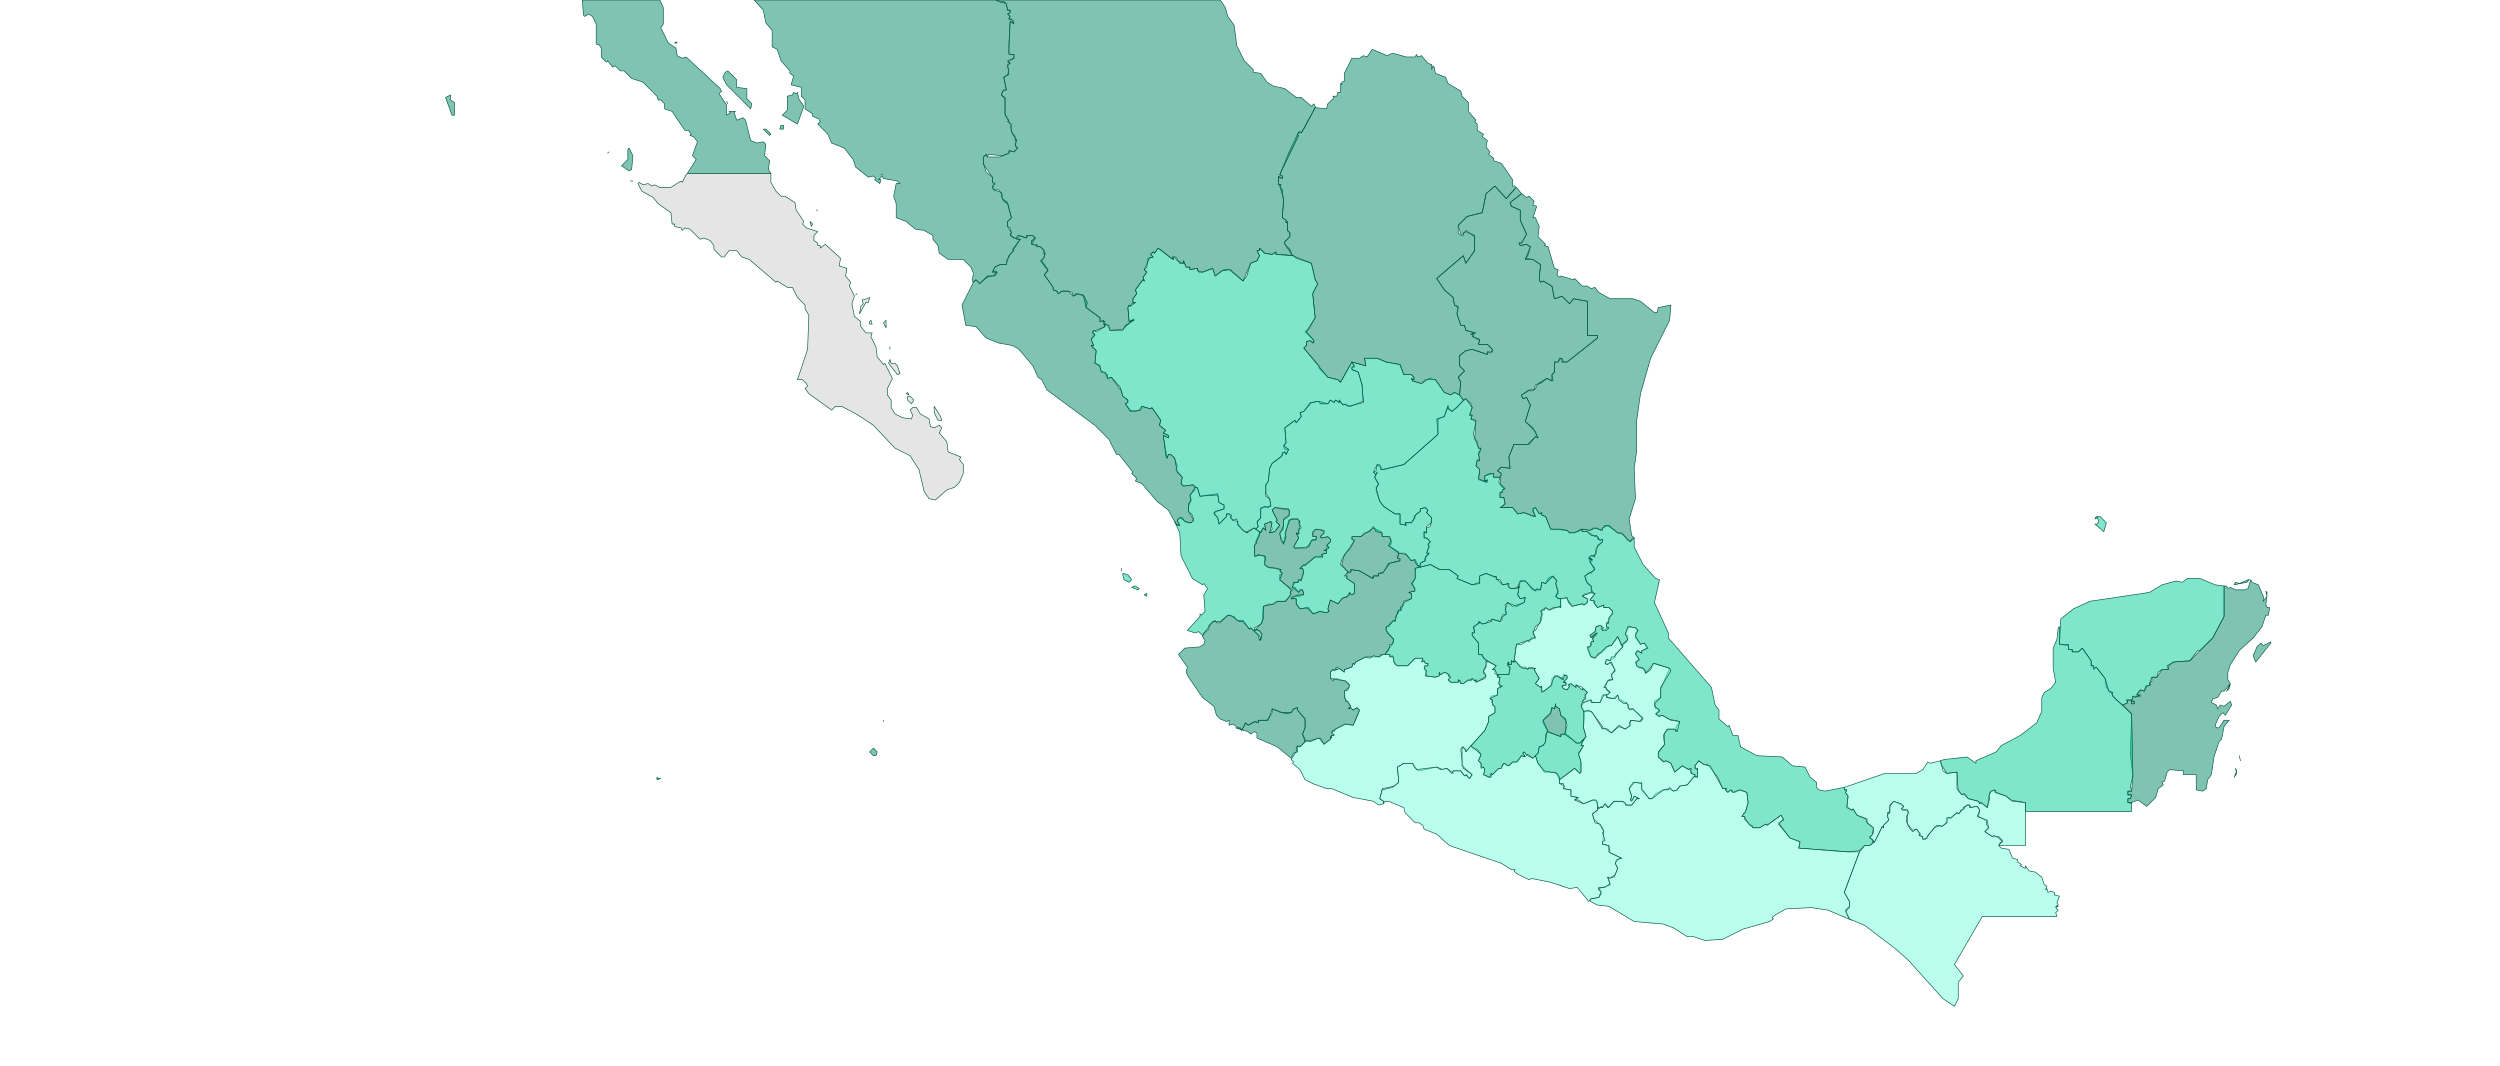 <svg xmlns="http://www.w3.org/2000/svg" class="leaflet-zoom-animated" width="1975" height="842" viewBox="60 -261 1975 842" style="transform: translate3d(60px, -261px, 0px);"><g><path class="class-3 leaflet-clickable" stroke-linejoin="round" stroke-linecap="round" fill-rule="evenodd" stroke="#005540" stroke-opacity="1" stroke-width="0.5" fill="#086" fill-opacity="0.5" d="M1257 -112L1250 -104L1241 -114L1234 -108L1231 -93L1219 -90L1212 -83L1212 -77L1214 -75L1216 -75L1216 -77L1218 -78L1225 -75L1225 -63L1218 -53L1216 -59L1195 -41L1201 -32L1208 -26L1209 -20L1212 -19L1211 -13L1214 -4L1217 -4L1218 0L1225 2L1222 3L1224 3L1223 5L1229 7L1228 11L1235 11L1239 15L1239 17L1235 17L1235 19L1223 15L1218 16L1213 20L1213 28L1217 32L1212 37L1214 41L1213 51L1209 49L1206 51L1201 49L1194 39L1186 39L1183 42L1176 40L1175 38L1177 39L1177 37L1175 35L1169 35L1166 27L1155 25L1148 22L1138 22L1139 28L1128 25L1119 41L1117 39L1109 37L1102 30L1102 28L1090 14L1092 12L1092 9L1095 8L1097 10L1098 8L1091 1L1094 -1L1099 -10L1097 -29L1101 -37L1099 -40L1096 -53L1081 -59L1075 -68L1075 -70L1079 -74L1079 -77L1077 -79L1077 -86L1076 -85L1076 -87L1073 -89L1074 -104L1071 -114L1072 -115L1070 -115L1070 -122L1073 -120L1073 -122L1071 -123L1078 -140L1086 -157L1088 -156L1099 -176L1108 -175L1109 -179L1114 -184L1113 -185L1116 -185L1117 -188L1119 -188L1119 -195L1120 -194L1120 -196L1122 -197L1122 -203L1128 -215L1134 -215L1137 -217L1140 -216L1144 -222L1156 -217L1160 -219L1171 -216L1178 -216L1179 -218L1180 -216L1183 -217L1188 -211L1191 -210L1191 -206L1192 -209L1193 -208L1194 -203L1202 -200L1204 -195L1214 -189L1215 -185L1220 -180L1220 -173L1226 -166L1225 -165L1227 -163L1227 -158L1232 -155L1231 -153L1235 -150L1234 -145L1237 -141L1236 -139L1240 -136L1240 -134L1246 -132L1255 -119L1255 -114L1257 -114z"/></g><g><path class="class-3 leaflet-clickable" stroke-linejoin="round" stroke-linecap="round" fill-rule="evenodd" stroke="#005540" stroke-opacity="1" stroke-width="0.5" fill="#086" fill-opacity="0.5" d="M1257 -112L1258 -113L1262 -108L1253 -101L1254 -98L1261 -95L1261 -87L1266 -76L1262 -69L1260 -69L1261 -67L1266 -68L1269 -66L1267 -59L1265 -57L1271 -56L1277 -52L1276 -40L1277 -38L1279 -39L1286 -35L1288 -25L1294 -27L1300 -21L1303 -25L1314 -23L1314 4L1322 4L1322 6L1298 25L1294 25L1295 24L1293 22L1291 25L1288 25L1288 33L1286 35L1287 40L1282 38L1277 42L1273 43L1272 47L1269 47L1262 51L1263 54L1266 53L1269 59L1265 72L1271 77L1275 85L1273 84L1268 90L1256 90L1252 100L1253 109L1246 108L1243 111L1246 113L1245 116L1240 116L1240 113L1233 115L1233 119L1235 118L1235 120L1228 118L1229 110L1226 107L1227 103L1229 103L1228 98L1230 94L1228 93L1227 88L1225 86L1226 71L1222 70L1223 67L1221 67L1223 61L1222 58L1218 54L1216 55L1213 51L1214 41L1212 37L1217 32L1213 28L1213 20L1218 16L1223 15L1235 19L1235 17L1238 18L1239 15L1235 11L1228 11L1229 8L1224 5L1224 3L1222 3L1226 2L1218 0L1217 -4L1214 -4L1211 -13L1212 -18L1209 -20L1208 -26L1201 -32L1195 -41L1216 -59L1218 -53L1225 -63L1225 -74L1218 -79L1216 -76L1214 -76L1212 -83L1219 -90L1231 -93L1234 -108L1241 -114L1250 -104L1253 -108z"/></g><g><path class="class-3 leaflet-clickable" stroke-linejoin="round" stroke-linecap="round" fill-rule="evenodd" stroke="#005540" stroke-opacity="1" stroke-width="0.5" fill="#086" fill-opacity="0.5" d="M541 -141L540 -140z"/></g><g><path class="class-3 leaflet-clickable" stroke-linejoin="round" stroke-linecap="round" fill-rule="evenodd" stroke="#005540" stroke-opacity="1" stroke-width="0.5" fill="#086" fill-opacity="0.5" d="M557 -144L560 -138L559 -127L557 -126L551 -130L556 -135L556 -143z"/></g><g><path class="class-3 leaflet-clickable" stroke-linejoin="round" stroke-linecap="round" fill-rule="evenodd" stroke="#005540" stroke-opacity="1" stroke-width="0.5" fill="#086" fill-opacity="0.5" d="M663 -159L665 -159L669 -155L668 -154L664 -158z"/></g><g><path class="class-3 leaflet-clickable" stroke-linejoin="round" stroke-linecap="round" fill-rule="evenodd" stroke="#005540" stroke-opacity="1" stroke-width="0.5" fill="#086" fill-opacity="0.5" d="M634 -181L635 -179z"/></g><g><path class="class-3 leaflet-clickable" stroke-linejoin="round" stroke-linecap="round" fill-rule="evenodd" stroke="#005540" stroke-opacity="1" stroke-width="0.5" fill="#086" fill-opacity="0.5" d="M635 -205L642 -198L642 -192L650 -191L650 -183L654 -179L653 -175L634 -194L631 -200L633 -204z"/></g><g><path class="class-3 leaflet-clickable" stroke-linejoin="round" stroke-linecap="round" fill-rule="evenodd" stroke="#005540" stroke-opacity="1" stroke-width="0.5" fill="#086" fill-opacity="0.5" d="M416 -185L416 -182L419 -180L419 -170L417 -170L412 -184L416 -186z"/></g><g><path class="class-3 leaflet-clickable" stroke-linejoin="round" stroke-linecap="round" fill-rule="evenodd" stroke="#005540" stroke-opacity="1" stroke-width="0.5" fill="#086" fill-opacity="0.5" d="M594 -228L595 -227L593 -227z"/></g><g><path class="class-3 leaflet-clickable" stroke-linejoin="round" stroke-linecap="round" fill-rule="evenodd" stroke="#005540" stroke-opacity="1" stroke-width="0.5" fill="#086" fill-opacity="0.5" d="M0 0"/></g><g><path class="class-3 leaflet-clickable" stroke-linejoin="round" stroke-linecap="round" fill-rule="evenodd" stroke="#005540" stroke-opacity="1" stroke-width="0.5" fill="#086" fill-opacity="0.5" d="M0 0"/></g><g><path class="class-3 leaflet-clickable" stroke-linejoin="round" stroke-linecap="round" fill-rule="evenodd" stroke="#005540" stroke-opacity="1" stroke-width="0.5" fill="#086" fill-opacity="0.5" d="M581.333 -261L584 -255L584 -242L582 -239L588 -227L594 -223L595 -217L599 -215L602 -216L629 -191L630 -189L628 -187L634 -178L634 -170L637 -172L636 -173L641 -173L640 -172L642 -166L647 -168L649 -166L653 -150L658 -148L663 -149L665 -147L664 -138L668 -134L667 -127L669 -124L603 -124L610 -135L607 -138L611 -149L608 -153L605 -154L606 -155L604 -158L601 -158L591 -173L585 -175L585 -179L582 -182L580 -182L579 -185L568 -196L559 -199L553 -205L550 -205L546 -209L544 -208L540 -213L539 -212L535 -216L535 -223L533 -226L531 -226L531 -242L528 -248L525 -250L522 -248L521 -249L520 -261z"/></g><g><path class="class-3 leaflet-clickable" stroke-linejoin="round" stroke-linecap="round" fill-rule="evenodd" stroke="#005540" stroke-opacity="1" stroke-width="0.5" fill="#086" fill-opacity="0.5" d="M679 -162L679 -159L676 -159L677 -162z"/></g><g><path class="class-3 leaflet-clickable" stroke-linejoin="round" stroke-linecap="round" fill-rule="evenodd" stroke="#005540" stroke-opacity="1" stroke-width="0.5" fill="#086" fill-opacity="0.5" d="M690 -188L691 -183L695 -177L690 -163L678 -170L682 -174L682 -185L686 -186L687 -188L689 -187z"/></g><g><path class="class-3 leaflet-clickable" stroke-linejoin="round" stroke-linecap="round" fill-rule="evenodd" stroke="#005540" stroke-opacity="1" stroke-width="0.5" fill="#086" fill-opacity="0.5" d="M0 0"/></g><g><path class="class-3 leaflet-clickable" stroke-linejoin="round" stroke-linecap="round" fill-rule="evenodd" stroke="#005540" stroke-opacity="1" stroke-width="0.5" fill="#086" fill-opacity="0.5" d="M846 -261L851 -259L853 -260L855 -258L856 -253L858 -253L858 -251L856 -250L858 -248L857 -246L859 -246L861 -243L858 -244L857 -226L857 -218L861 -218L861 -215L856 -213L858 -211L856 -210L857 -202L853 -200L855 -190L853 -190L851 -186L854 -184L854 -171L858 -163L859 -157L862 -153L862 -150L863 -151L862 -146L864 -144L861 -141L858 -142L857 -140L852 -138L841 -139L840 -137L839 -139L837 -137L837 -132L839 -125L844 -121L844 -117L846 -116L844 -114L845 -111L851 -109L852 -104L856 -101L859 -89L856 -86L856 -82L859 -77L858 -76L861 -73L866 -72L855 -55L855 -52L850 -52L846 -50L844 -46L847 -47L847 -44L840 -42L834 -37L831 -40L829 -38L828 -39L829 -45L827 -50L821 -56L809 -56L802 -61L801 -67L797 -72L797 -75L790 -79L783 -80L776 -86L768 -89L768 -100L766 -106L768 -116L771 -116L769 -118L758 -120L757 -122L754 -119L756 -119L755 -116L751 -119L752 -120L750 -122L746 -121L736 -129L734 -135L727 -144L717 -148L714 -155L706 -163L708 -165L707 -167L702 -169L702 -171L696 -175L696 -182L693 -185L693 -192L685 -194L687 -201L684 -203L684 -205L677 -213L674 -222L670 -224L670 -237L665 -243L663 -253L655.75 -261zM756 -123L757 -123z"/></g><g><path class="class-3 leaflet-clickable" stroke-linejoin="round" stroke-linecap="round" fill-rule="evenodd" stroke="#005540" stroke-opacity="1" stroke-width="0.5" fill="#086" fill-opacity="0.5" d="M1165 176L1164 179L1166 182L1158 184L1152 192L1149 192L1149 194L1145 194L1145 196L1134 190L1128 189L1127 191L1125 191L1120 185L1122 177L1127 172L1130 166L1128 165L1128 163L1135 163L1145 156L1151 159L1152 163L1157 163L1159 166L1159 169L1157 170L1165 175z"/></g><g><path class="class-3 leaflet-clickable" stroke-linejoin="round" stroke-linecap="round" fill-rule="evenodd" stroke="#005540" stroke-opacity="1" stroke-width="0.5" fill="#086" fill-opacity="0.5" d="M1351 164L1348 167L1341 160L1338 160L1331 154L1326 156L1326 158L1319 156L1316 158L1310 157L1307 159L1300 160L1298 158L1285 157L1281 147L1278 146L1278 144L1276 145L1273 140L1271 141L1273 147L1264 144L1259 145L1255 140L1246 140L1249 137L1248 132L1245 132L1245 129L1248 125L1245 122L1246 113L1243 111L1246 108L1253 109L1252 100L1256 90L1267 90L1273 84L1275 85L1273 80L1265 72L1269 59L1266 53L1263 54L1262 51L1268 47L1270 48L1273 46L1275 42L1282 38L1286 40L1286 35L1288 33L1288 25L1291 25L1292 22L1294 22L1294 25L1298 25L1322 6L1322 4L1314 4L1314 -23L1303 -25L1300 -21L1294 -27L1288 -25L1286 -35L1279 -39L1277 -38L1276 -40L1277 -52L1271 -56L1265 -56L1269 -66L1266 -68L1261 -67L1260 -69L1262 -69L1266 -76L1261 -87L1261 -95L1254 -98L1253 -101L1262 -108L1266 -105L1268 -106L1272 -102L1271 -99L1274 -98L1271 -89L1273 -89L1276 -82L1275 -74L1281 -68L1280 -67L1283 -66L1288 -49L1291 -48L1290 -44L1292 -42L1293 -43L1303 -40L1304 -41L1310 -35L1314 -35L1317 -33L1320 -34L1323 -30L1332 -25L1350 -25L1356 -23L1367 -14L1369 -14L1370 -18L1380 -20L1379 -8L1364 22L1356 50L1353 71L1353 95L1351 109L1352 133L1347 149L1349 162z"/></g><g><path class="class-3 leaflet-clickable" stroke-linejoin="round" stroke-linecap="round" fill-rule="evenodd" stroke="#005540" stroke-opacity="1" stroke-width="0.5" fill="#086" fill-opacity="0.5" d="M1296 319L1294 319L1293 321L1283 317L1279 310L1279 308L1285 303L1286 298L1288 299L1289 295L1289 297L1292 299L1293 304L1297 307L1297 319z"/></g><g><path class="class-3 leaflet-clickable" stroke-linejoin="round" stroke-linecap="round" fill-rule="evenodd" stroke="#005540" stroke-opacity="1" stroke-width="0.5" fill="#086" fill-opacity="0.5" d="M829 -38L831 -40L834 -37L840 -43L846 -43L846 -45L848 -46L844 -46L846 -50L850 -52L855 -52L857 -59L861 -63L860 -64L866 -72L863 -72L865 -75L871 -73L871 -75L875 -75L878 -73L875 -68L882 -66L885 -63L884 -61L886 -61L883 -55L888 -48L885 -44L892 -34L892 -32L895 -31L896 -29L899 -31L904 -31L908 -27L910 -29L916 -28L919 -22L918 -18L929 -10L929 -7L933 -7L933 -3L923 1L925 4L922 7L924 12L922 12L926 16L925 26L928 27L930 32L935 35L935 38L938 37L946 48L947 52L951 55L951 57L949 58L953 63L957 64L960 63L962 60L969 62L970 61L977 71L976 75L981 79L979 81L983 83L983 85L979 83L982 101L983 98L985 98L988 101L990 107L989 110L994 116L993 121L995 123L1002 122L1004 124L1004 126L1000 130L1001 134L999 139L999 143L1003 150L1001 152L998 152L992 148L990 150L992 154L989 153L983 142L974 135L962 121L957 119L958 117L954 113L955 112L944 98L942 98L936 86L925 75L887 47L883 39L880 37L876 28L865 15L860 12L849 10L839 6L831 -3L823 -4L820 -20L829 -38z"/></g><g><path class="class-3 leaflet-clickable" stroke-linejoin="round" stroke-linecap="round" fill-rule="evenodd" stroke="#005540" stroke-opacity="1" stroke-width="0.5" fill="#086" fill-opacity="0.5" d="M1125 191L1127 191L1127 189L1134 190L1144 196L1145 194L1149 194L1149 192L1153 191L1157 184L1166 182L1166 180L1164 180L1165 176L1171 177L1175 182L1178 181L1181 187L1178 188L1178 196L1176 200L1178 206L1173 207L1175 208L1175 212L1169 214L1167 221L1164 222L1165 223L1163 225L1162 230L1161 229L1157 234L1155 234L1155 237L1161 244L1160 248L1158 248L1157 253L1154 256L1151 256L1150 258L1139 258L1131 262L1130 264L1129 263L1128 266L1122 268L1122 270L1116 266L1115 267L1117 268L1113 268L1111 270L1111 274L1113 277L1114 275L1116 275L1123 277L1126 280L1126 282L1122 285L1123 293L1125 293L1127 297L1125 299L1127 298L1129 300L1132 298L1134 300L1129 312L1123 311L1115 315L1112 317L1114 320L1112 320L1112 322L1111 321L1111 323L1106 327L1103 322L1091 325L1089 319L1091 314L1091 307L1085 300L1085 298L1082 299L1080 302L1076 303L1065 299L1062 308L1054 308L1054 310L1052 309L1046 312L1044 310L1041 316L1034 311L1031 312L1031 308L1029 309L1024 307L1021 304L1019 297L1010 290L999 274L997 270L998 266L991 256L996 251L1008 250L1011 248L1012 245L1010 242L1011 239L1015 236L1015 233L1020 229L1021 231L1024 231L1030 225L1035 226L1037 229L1042 229L1047 236L1048 235L1054 241L1055 245L1057 240L1055 237L1051 237L1057 231L1058 218L1067 216L1069 214L1076 214L1080 208L1079 207L1081 205L1071 197L1071 193L1073 192L1071 190L1072 189L1065 187L1064 188L1059 185L1059 178L1051 178L1051 170L1053 168L1052 167L1055 160L1058 156L1060 158L1059 153L1064 151L1065 152L1063 160L1067 159L1071 154L1068 151L1069 150L1065 142L1067 140L1079 142L1078 146L1074 149L1074 157L1071 160L1072 166L1074 168L1078 150L1080 149L1085 149L1087 151L1086 161L1084 160L1086 164L1082 171L1083 172L1092 172L1097 165L1099 166L1100 163L1098 163L1097 161L1099 157L1105 158L1106 160L1103 163L1104 164L1109 163L1111 165L1111 167L1108 170L1110 171L1106 174L1108 174L1108 176L1104 177L1105 179L1099 179L1087 188L1089 188L1090 190L1088 197L1086 197L1086 199L1083 199L1081 203L1083 203L1086 207L1087 205L1089 205L1090 208L1087 210L1081 210L1080 212L1084 212L1084 216L1087 220L1094 219L1097 224L1102 222L1108 223L1110 222L1109 220L1111 213L1117 216L1121 211L1124 211L1126 207L1128 209L1130 208L1130 200L1124 196L1124 192z"/></g><g><path class="class-3 leaflet-clickable" stroke-linejoin="round" stroke-linecap="round" fill-rule="evenodd" stroke="#005540" stroke-opacity="1" stroke-width="0.5" fill="#086" fill-opacity="0.5" d="M1825 353L1827 348L1826 346L1827 350z"/></g><g><path class="class-3 leaflet-clickable" stroke-linejoin="round" stroke-linecap="round" fill-rule="evenodd" stroke="#005540" stroke-opacity="1" stroke-width="0.5" fill="#086" fill-opacity="0.5" d="M1829 336L1830 340L1829 336z"/></g><g><path class="class-3 leaflet-clickable" stroke-linejoin="round" stroke-linecap="round" fill-rule="evenodd" stroke="#005540" stroke-opacity="1" stroke-width="0.5" fill="#086" fill-opacity="0.5" d="M1854 247L1842 262L1840 257L1843 250L1846 247L1848 249L1854 246z"/></g><g><path class="class-3 leaflet-clickable" stroke-linejoin="round" stroke-linecap="round" fill-rule="evenodd" stroke="#005540" stroke-opacity="1" stroke-width="0.5" fill="#086" fill-opacity="0.5" d="M1744 374L1741 373L1741 370L1743 370L1744 367L1741 367L1741 364L1744 364L1745 352L1743 335L1744 303L1737 296L1741 294L1740 292L1744 292L1744 295L1746 295L1746 293L1744 293L1745 289L1751 289L1748 288L1749 286L1751 284L1754 285L1755 281L1759 280L1758 279L1760 277L1760 274L1764 274L1768 268L1773 268L1773 265L1777 262L1790 261L1808 243L1817 226L1817 202L1819 202L1820 204L1822 203L1826 205L1833 205L1836 204L1838 197L1839 199L1844 201L1848 210L1848 214L1851 210L1850 206L1851 207L1850 217L1851 219L1853 219L1852 225L1850 225L1847 234L1840 243L1829 253L1822 264L1820 270L1820 276L1822 279L1821 283L1819 285L1822 279L1817 285L1815 285L1812 290L1808 291L1807 294L1811 296L1812 299L1814 296L1817 297L1822 293L1823 296L1818 304L1816 302L1813 305L1810 312L1811 314L1813 314L1817 308L1821 308L1817 313L1815 323L1813 325L1809 337L1807 351L1804 355L1803 362L1800 364L1795 363L1795 351L1785 351L1785 348L1774 347L1772 349L1770 356L1768 357L1769 359L1765 362L1763 369L1756 376L1749 371L1744 373z"/></g><g><path class="class-3 leaflet-clickable" stroke-linejoin="round" stroke-linecap="round" fill-rule="evenodd" stroke="#005540" stroke-opacity="1" stroke-width="0.5" fill="#086" fill-opacity="0.5" d="M1837 197L1835 199L1825 201L1826 199L1829 200L1836 197z"/></g><g><path class="class-2 leaflet-clickable" stroke-linejoin="round" stroke-linecap="round" fill-rule="evenodd" stroke="#005540" stroke-opacity="1" stroke-width="0.5" fill="#00cc99" fill-opacity="0.5" d="M1293 212L1293 219L1287 219L1284 221L1281 219L1277 222L1279 224L1277 227L1277 231L1273 234L1271 239L1273 243L1258 248L1256 262L1254 261L1254 264L1252 264L1252 262L1251 263L1251 265L1253 266L1252 272L1243 272L1241 268L1239 268L1242 265L1232 259L1231 256L1228 256L1228 247L1223 241L1223 239L1225 239L1224 235L1229 230L1231 232L1238 230L1238 228L1245 230L1247 228L1246 227L1250 224L1249 221L1251 215L1255 218L1264 215L1265 211L1261 212L1259 209L1261 198L1265 198L1273 206L1274 204L1277 205L1278 199L1281 200L1283 196L1286 194L1290 198L1289 200L1291 208L1289 210L1292 212z"/></g><g><path class="class-2 leaflet-clickable" stroke-linejoin="round" stroke-linecap="round" fill-rule="evenodd" stroke="#005540" stroke-opacity="1" stroke-width="0.5" fill="#00cc99" fill-opacity="0.5" d="M1817 202L1817 226L1808 243L1798 253L1796 253L1790 261L1777 262L1772 265L1773 268L1768 268L1765 270L1764 274L1760 274L1758 279L1759 280L1756 281L1754 285L1751 284L1748 288L1751 288L1747 290L1745 289L1744 293L1746 293L1746 295L1744 295L1744 292L1740 292L1741 294L1737 296L1732 292L1728 287L1729 286L1727 286L1724 282L1723 275L1716 266L1714 268L1714 265L1712 265L1712 261L1705 251L1702 254L1697 254L1697 252L1694 252L1694 249L1687 248L1688 228L1698 220L1711 214L1758 207L1768 201L1779 198L1784 199L1788 196L1798 196L1810 201L1817 202z"/></g><g><path class="class-2 leaflet-clickable" stroke-linejoin="round" stroke-linecap="round" fill-rule="evenodd" stroke="#005540" stroke-opacity="1" stroke-width="0.5" fill="#00cc99" fill-opacity="0.5" d="M1717 147L1719 147L1724 152L1722 159L1715 153L1717 153L1718 151L1717 148L1715 149L1716 147L1717 148z"/></g><g><path class="class-2 leaflet-clickable" stroke-linejoin="round" stroke-linecap="round" fill-rule="evenodd" stroke="#005540" stroke-opacity="1" stroke-width="0.5" fill="#00cc99" fill-opacity="0.5" d="M1687 234L1687 248L1694 248L1694 252L1697 252L1697 254L1702 254L1705 251L1712 261L1712 265L1714 265L1714 267L1716 266L1723 275L1726 285L1729 286L1729 289L1744 303L1745 352L1743 360L1744 364L1741 364L1741 367L1744 367L1743 370L1741 370L1741 373L1744 373L1744 380L1660 380L1660 373L1648 371L1645 368L1637 365L1636 363L1632 365L1630 377L1625 373L1624 374L1623 372L1615 370L1612 366L1610 367L1607 364L1606 349L1598 350L1593 342L1593 340L1596 339L1614 337L1621 342L1621 340L1637 333L1641 328L1656 320L1669 310L1673 301L1673 290L1675 286L1680 283L1684 278L1682 267L1682 251L1685 244L1686 235z"/></g><g><path class="class-2 leaflet-clickable" stroke-linejoin="round" stroke-linecap="round" fill-rule="evenodd" stroke="#005540" stroke-opacity="1" stroke-width="0.5" fill="#00cc99" fill-opacity="0.5" d="M1245 116L1244 120L1249 125L1247 126L1247 128L1245 128L1245 132L1248 132L1249 137L1245 140L1255 140L1259 145L1264 144L1271 147L1273 147L1271 143L1271 141L1273 140L1276 145L1278 144L1278 146L1281 147L1285 157L1293 157L1298 158L1300 160L1304 160L1309 157L1310 159L1314 159L1317 162L1321 162L1323 164L1322 165L1326 165L1326 167L1321 172L1320 178L1317 178L1315 180L1318 181L1317 180L1316 181L1318 182L1316 183L1320 188L1317 192L1316 191L1312 194L1313 198L1317 202L1318 207L1313 209L1312 208L1310 210L1314 212L1314 215L1312 217L1310 216L1302 218L1298 212L1291 212L1289 210L1291 206L1289 200L1290 198L1287 194L1281 200L1278 199L1277 205L1271 205L1265 198L1261 198L1259 202L1260 203L1254 204L1252 203L1252 200L1247 201L1245 197L1242 197L1242 195L1234 192L1229 194L1229 199L1223 201L1211 196L1212 194L1205 189L1198 189L1190 185L1182 187L1181 186L1183 183L1186 182L1185 181L1189 176L1187 176L1189 171L1188 169L1190 167L1187 164L1185 164L1185 159L1187 160L1187 156L1190 155L1191 148L1187 144L1188 142L1186 140L1182 141L1182 143L1179 145L1175 152L1170 152L1171 154L1166 153L1166 145L1162 145L1153 139L1150 135L1147 124L1149 122L1146 116L1148 112L1147 114L1145 112L1147 111L1148 106L1150 106L1151 110L1169 106L1196 82L1195 70L1201 68L1204 59L1204 61L1207 64L1218 54L1223 61L1221 67L1223 67L1222 70L1226 72L1224 82L1228 93L1230 93L1228 97L1229 103L1227 102L1226 107L1229 110L1228 117L1234 120L1235 118L1233 119L1233 115L1237 113L1240 113L1240 116L1244 116z"/></g><g><path class="class-2 leaflet-clickable" stroke-linejoin="round" stroke-linecap="round" fill-rule="evenodd" stroke="#005540" stroke-opacity="1" stroke-width="0.5" fill="#00cc99" fill-opacity="0.5" d="M1260 202L1259 209L1261 212L1265 211L1264 215L1258 218L1251 215L1249 217L1250 224L1247 225L1245 230L1239 228L1238 230L1236 229L1235 231L1231 232L1228 230L1229 231L1224 234L1225 238L1223 239L1223 241L1228 247L1228 256L1230 256L1235 262L1232 269L1232 271L1234 272L1233 274L1226 278L1226 276L1225 277L1223 275L1216 279L1214 279L1214 277L1212 276L1212 278L1206 278L1204 276L1206 274L1202 270L1198 272L1197 271L1197 273L1194 274L1187 273L1185 265L1188 265L1188 263L1186 263L1185 261L1184 262L1184 259L1178 259L1172 265L1164 265L1162 264L1160 257L1158 258L1158 256L1154 256L1161 246L1161 244L1156 239L1155 235L1161 229L1162 230L1164 223L1165 221L1167 221L1166 219L1169 217L1169 215L1175 212L1175 208L1173 207L1177 206L1178 204L1175 200L1178 196L1178 188L1190 185L1197 189L1205 189L1212 194L1211 196L1223 201L1229 200L1229 194L1234 192L1241 195L1242 194L1242 196L1247 201L1252 200L1251 201L1253 204L1258 204L1260 203L1259 202z"/></g><g><path class="class-2 leaflet-clickable" stroke-linejoin="round" stroke-linecap="round" fill-rule="evenodd" stroke="#005540" stroke-opacity="1" stroke-width="0.5" fill="#00cc99" fill-opacity="0.5" d="M966 208L966 210L964 209L965 208z"/></g><g><path class="class-2 leaflet-clickable" stroke-linejoin="round" stroke-linecap="round" fill-rule="evenodd" stroke="#005540" stroke-opacity="1" stroke-width="0.5" fill="#00cc99" fill-opacity="0.5" d="M957 202L960 204L959 205L954 203L956 202z"/></g><g><path class="class-2 leaflet-clickable" stroke-linejoin="round" stroke-linecap="round" fill-rule="evenodd" stroke="#005540" stroke-opacity="1" stroke-width="0.5" fill="#00cc99" fill-opacity="0.5" d="M947 192L951 193L954 197L952 199L948 197L947 193z"/></g><g><path class="class-2 leaflet-clickable" stroke-linejoin="round" stroke-linecap="round" fill-rule="evenodd" stroke="#005540" stroke-opacity="1" stroke-width="0.5" fill="#00cc99" fill-opacity="0.5" d="M946 188L946 190z"/></g><g><path class="class-2 leaflet-clickable" stroke-linejoin="round" stroke-linecap="round" fill-rule="evenodd" stroke="#005540" stroke-opacity="1" stroke-width="0.5" fill="#00cc99" fill-opacity="0.5" d="M1052 157L1055 159L1055 162L1051 170L1051 178L1052 179L1054 177L1060 179L1059 185L1061 187L1072 189L1071 190L1073 192L1071 197L1080 205L1079 210L1075 214L1069 214L1064 217L1063 216L1058 218L1058 228L1056 232L1051 235L1051 237L1053 236L1057 240L1056 245L1055 241L1048 235L1047 236L1042 230L1039 230L1032 225L1030 225L1024 230L1018 230L1010 241L1007 238L1004 239L998 237L1008 226L1008 224L1009 225L1012 222L1011 209L1014 204L1011 200L1010 201L1002 196L993 178L992 160L988 151L990 154L992 154L990 150L992 148L994 148L996 151L1001 152L1003 150L1002 146L999 143L999 137L1001 134L1000 131L1004 124L1006 124L1008 131L1022 129L1023 136L1027 138L1027 141L1019 144L1022 148L1023 153L1029 147L1029 145L1031 145L1034 150L1038 151L1038 153L1043 159L1045 160L1051 156z"/></g><g><path class="class-2 leaflet-clickable" stroke-linejoin="round" stroke-linecap="round" fill-rule="evenodd" stroke="#005540" stroke-opacity="1" stroke-width="0.5" fill="#00cc99" fill-opacity="0.5" d="M1213 51L1216 55L1211 61L1207 64L1204 62L1204 60L1201 68L1196 70L1196 82L1194 84L1169 106L1153 110L1151 110L1151 108L1148 106L1145 112L1147 114L1148 112L1146 116L1149 121L1147 126L1150 135L1153 139L1162 145L1166 145L1166 153L1171 154L1170 152L1175 152L1178 148L1177 147L1182 143L1182 141L1186 140L1188 142L1187 144L1191 148L1191 152L1187 155L1187 160L1185 159L1185 164L1187 164L1190 167L1188 169L1189 170L1187 176L1189 176L1186 179L1186 182L1182 184L1182 187L1179 185L1177 181L1175 182L1170 176L1165 176L1157 170L1159 166L1158 163L1152 163L1152 160L1147 159L1145 155L1142 159L1138 160L1135 163L1128 163L1128 165L1130 166L1120 181L1119 185L1125 191L1122 194L1124 194L1124 196L1130 200L1130 207L1128 209L1126 207L1126 209L1120 212L1117 216L1111 213L1109 220L1110 222L1108 223L1103 222L1098 224L1092 219L1087 220L1084 216L1084 212L1080 212L1085 209L1090 209L1089 205L1087 205L1086 207L1081 203L1082 199L1085 199L1086 197L1088 198L1090 191L1089 188L1087 188L1090 185L1091 186L1099 179L1105 179L1104 177L1108 176L1108 174L1106 174L1110 172L1108 170L1111 167L1111 165L1109 163L1104 164L1103 163L1106 160L1106 158L1100 157L1097 159L1097 163L1100 163L1100 165L1096 166L1094 171L1083 172L1082 171L1086 164L1084 160L1086 161L1086 157L1088 156L1086 152L1087 151L1085 149L1081 149L1079 150L1075 160L1076 163L1074 169L1071 161L1074 154L1074 150L1079 146L1078 141L1067 140L1065 142L1069 150L1068 151L1071 154L1067 159L1063 160L1065 157L1064 151L1059 153L1060 158L1058 156L1056 160L1052 157L1054 155L1053 152L1056 148L1056 140L1064 139L1063 133L1060 129L1060 122L1062 119L1063 109L1065 105L1072 100L1073 97L1075 96L1076 98L1078 94L1075 94L1074 92L1076 88L1075 77L1083 71L1084 73L1088 68L1087 65L1090 64L1095 57L1102 56L1109 58L1111 55L1114 57L1115 55L1118 57L1118 55L1121 59L1123 58L1125 60L1137 57L1136 43L1133 33L1128 31L1128 29L1130 29L1128 25L1139 28L1138 22L1148 22L1155 25L1166 27L1169 35L1175 35L1177 37L1177 39L1175 38L1176 40L1183 42L1189 38L1194 39L1201 49L1206 51L1209 49L1213 51z"/></g><g><path class="class-2 leaflet-clickable" stroke-linejoin="round" stroke-linecap="round" fill-rule="evenodd" stroke="#005540" stroke-opacity="1" stroke-width="0.5" fill="#00cc99" fill-opacity="0.5" d="M1296 319L1299 320L1305 326L1308 326L1312 322L1309 328L1311 328L1307 334L1309 341L1309 349L1308 350L1304 346L1292 355L1289 349L1280 349L1275 342L1273 336L1275 334L1276 329L1279 328L1281 325L1282 317L1293 321L1293 319L1296 319z"/></g><g><path class="class-2 leaflet-clickable" stroke-linejoin="round" stroke-linecap="round" fill-rule="evenodd" stroke="#005540" stroke-opacity="1" stroke-width="0.5" fill="#00cc99" fill-opacity="0.5" d="M1256 262L1257 261L1263 267L1273 267L1272 268L1276 275L1273 279L1277 282L1278 281L1278 285L1280 285L1286 280L1286 275L1290 273L1293 275L1294 274L1294 276L1295 272L1298 273L1298 275L1295 278L1297 278L1298 280L1294 281L1295 283L1298 284L1300 281L1299 280L1301 279L1305 282L1305 280L1310 284L1311 283L1314 286L1309 296L1312 302L1311 314L1313 321L1308 326L1306 326L1296 319L1298 312L1297 308L1293 304L1292 299L1289 297L1289 295L1288 299L1286 298L1285 302L1279 308L1283 317L1281 319L1281 325L1279 328L1276 329L1275 334L1271 338L1267 335L1266 336L1264 333L1263 334L1265 337L1262 336L1259 341L1255 341L1252 344L1250 344L1249 342L1247 343L1246 346L1244 346L1239 351L1238 350L1237 353L1232 351L1233 347L1232 345L1230 345L1230 342L1228 340L1230 335L1227 331L1223 330L1222 328L1233 316L1236 309L1236 305L1241 302L1241 298L1238 293L1239 292L1237 291L1238 289L1243 288L1243 283L1246 281L1244 279L1245 274L1243 274L1243 272L1252 272L1253 267L1251 263L1252 262L1252 264L1254 264L1254 261L1255 262z"/></g><g><path class="class-2 leaflet-clickable" stroke-linejoin="round" stroke-linecap="round" fill-rule="evenodd" stroke="#005540" stroke-opacity="1" stroke-width="0.5" fill="#00cc99" fill-opacity="0.5" d="M1351 164L1351 171L1358 185L1368 196L1371 197L1367 215L1378 239L1378 243L1412 282L1415 296L1418 300L1418 307L1425 313L1426 312L1429 320L1433 320L1435 329L1448 336L1468 337L1476 344L1486 345L1490 353L1495 357L1495 361L1497 363L1502 364L1517 361L1517 363L1519 363L1518 365L1520 368L1519 376L1523 379L1524 378L1527 383L1534 386L1535 389L1540 393L1539 399L1537 400L1540 403L1539 404L1541 404L1537 407L1533 407L1529 411L1520 412L1481 409L1482 404L1474 401L1465 389L1469 387L1467 383L1456 391L1455 390L1450 393L1445 393L1444 391L1442 391L1438 384L1436 384L1439 380L1441 373L1440 365L1435 363L1431 365L1429 365L1428 363L1425 365L1423 363L1424 362L1421 362L1417 353L1409 343L1406 343L1402 340L1399 344L1399 346L1401 346L1401 353L1399 353L1399 351L1396 350L1396 346L1394 347L1389 344L1383 349L1380 342L1376 340L1375 341L1370 337L1370 334L1375 327L1375 318L1378 315L1383 315L1384 317L1384 313L1387 309L1378 307L1373 304L1370 305L1368 303L1371 301L1370 299L1368 299L1367 293L1372 290L1372 283L1379 267L1367 263L1360 271L1360 269L1357 266L1355 267L1353 265L1353 262L1355 260L1352 256L1353 253L1357 255L1357 253L1361 251L1359 247L1356 248L1352 243L1352 239L1354 237L1352 235L1347 234L1344 240L1346 241L1346 244L1342 248L1342 250L1338 242L1333 249L1331 249L1325 255L1323 255L1320 259L1316 257L1314 251L1317 249L1317 246L1319 246L1318 244L1322 239L1317 242L1316 241L1320 238L1321 234L1325 233L1326 237L1331 235L1329 235L1329 232L1331 231L1330 230L1334 222L1331 219L1327 219L1327 217L1322 219L1319 215L1320 214L1316 213L1320 208L1317 206L1317 202L1314 200L1312 194L1320 189L1316 183L1316 181L1318 181L1315 180L1317 178L1320 179L1319 178L1321 176L1322 170L1326 167L1326 165L1324 166L1321 162L1320 163L1314 159L1310 159L1310 157L1316 158L1321 156L1325 158L1328 154L1330 154L1338 160L1342 161L1346 166L1348 167L1349 165z"/></g><g><path class="class-1 leaflet-clickable" stroke-linejoin="round" stroke-linecap="round" fill-rule="evenodd" stroke="#005540" stroke-opacity="1" stroke-width="0.5" fill="#7fd" fill-opacity="0.5" d="M1311 301L1309 297L1311 294L1315 292L1317 292L1317 294L1324 294L1326 288L1329 288L1329 290L1334 291L1338 288L1339 291L1347 296L1346 298L1348 300L1350 299L1358 306L1355 309L1348 308L1348 312L1344 315L1339 312L1333 318L1330 315L1325 314L1326 313L1317 301L1313 301z"/></g><g><path class="class-1 leaflet-clickable" stroke-linejoin="round" stroke-linecap="round" fill-rule="evenodd" stroke="#005540" stroke-opacity="1" stroke-width="0.5" fill="#7fd" fill-opacity="0.5" d="M1660 380L1660 407L1639 407L1642 403L1639 400L1634 400L1628 396L1631 393L1630 388L1623 384L1624 379L1622 376L1617 377L1616 375L1614 375L1611 377L1612 378L1609 379L1608 382L1606 381L1601 386L1599 385L1598 389L1594 392L1590 391L1583 399L1583 401L1579 402L1579 400L1576 399L1577 398L1574 394L1571 395L1567 390L1567 379L1562 378L1564 376L1556 372L1553 375L1553 380L1551 382L1552 387L1548 391L1548 393L1547 392L1541 404L1539 404L1540 403L1537 401L1540 397L1540 393L1535 389L1535 386L1527 383L1524 378L1523 379L1519 377L1520 368L1518 365L1519 363L1517 363L1517 361L1549 350L1574 350L1579 347L1583 341L1585 342L1593 340L1595 348L1598 350L1606 349L1606 362L1610 367L1611 366L1615 370L1623 372L1624 374L1625 373L1630 377L1632 369L1631 368L1633 364L1636 363L1636 365L1645 368L1650 372L1660 373L1660 377z"/></g><g><path class="class-1 leaflet-clickable" stroke-linejoin="round" stroke-linecap="round" fill-rule="evenodd" stroke="#005540" stroke-opacity="1" stroke-width="0.5" fill="#7fd" fill-opacity="0.5" d="M1342 250L1336 256L1336 258L1332 261L1330 260L1328 263L1329 264L1332 262L1336 268L1333 272L1334 276L1331 276L1327 282L1329 282L1329 284L1332 286L1330 288L1327 288L1324 294L1318 294L1317 292L1311 294L1310 293L1313 291L1312 288L1314 286L1311 283L1310 284L1310 282L1305 280L1305 282L1301 279L1299 280L1300 281L1298 284L1295 283L1294 281L1297 280L1297 278L1295 278L1298 275L1298 273L1296 272L1295 276L1291 273L1288 273L1285 281L1278 286L1278 281L1277 282L1273 279L1276 275L1272 268L1273 267L1268 266L1267 268L1265 266L1261 266L1257 261L1256 262L1258 248L1262 248L1267 245L1268 246L1270 243L1273 243L1271 238L1273 237L1278 228L1278 221L1280 221L1281 219L1284 221L1292 218L1293 219L1293 212L1298 211L1299 215L1302 218L1310 216L1311 217L1314 215L1314 212L1310 210L1316 207L1320 208L1316 213L1320 214L1319 215L1322 219L1327 217L1327 219L1331 219L1334 222L1334 224L1331 227L1331 231L1329 231L1329 234L1331 235L1329 237L1326 237L1325 236L1327 235L1324 233L1321 234L1320 238L1316 241L1317 243L1321 239L1318 243L1319 246L1317 246L1316 250L1314 250L1317 258L1320 259L1329 250L1333 249L1338 242L1341 249z"/></g><g><path class="class-1 leaflet-clickable" stroke-linejoin="round" stroke-linecap="round" fill-rule="evenodd" stroke="#005540" stroke-opacity="1" stroke-width="0.5" fill="#7fd" fill-opacity="0.5" d="M1234 261L1242 265L1239 268L1241 268L1241 271L1244 273L1243 272L1243 274L1245 274L1244 279L1245 281L1247 281L1243 283L1243 288L1237 291L1239 292L1239 296L1241 297L1241 302L1236 305L1236 309L1233 316L1218 333L1216 329L1214 331L1216 346L1223 351L1221 354L1219 353L1219 351L1217 352L1214 348L1208 348L1208 350L1203 346L1200 347L1195 345L1181 348L1177 345L1176 342L1169 342L1164 345L1165 357L1162 360L1152 362L1150 370L1153 372L1153 374L1149 375L1145 372L1129 369L1112 362L1108 362L1097 358L1091 355L1087 347L1081 342L1082 341L1080 339L1085 331L1085 328L1087 329L1092 324L1095 325L1102 322L1106 327L1111 323L1111 321L1112 322L1112 320L1114 320L1112 318L1113 316L1114 317L1115 315L1123 311L1129 312L1133 303L1134 300L1132 298L1129 300L1127 298L1126 299L1127 297L1122 290L1122 285L1125 284L1126 280L1123 277L1111 275L1111 270L1113 268L1114 269L1118 267L1122 270L1122 268L1128 266L1129 263L1130 264L1131 262L1139 258L1142 259L1145 257L1149 258L1153 256L1158 256L1158 258L1161 258L1161 262L1164 265L1172 265L1178 259L1184 259L1183 262L1185 261L1186 263L1188 263L1188 265L1186 265L1185 267L1187 269L1186 273L1194 274L1197 273L1197 270L1198 272L1201 270L1205 272L1204 273L1206 274L1204 276L1206 278L1212 278L1212 276L1214 279L1216 279L1220 276L1222 277L1223 275L1225 277L1226 276L1226 278L1233 275L1234 273L1232 269L1234 266L1234 261z"/></g><g><path class="class-1 leaflet-clickable" stroke-linejoin="round" stroke-linecap="round" fill-rule="evenodd" stroke="#005540" stroke-opacity="1" stroke-width="0.5" fill="#7fd" fill-opacity="0.5" d="M1529 412L1517 444L1521 451L1521 455L1518 458L1521 465L1523 466L1504 458L1491 456L1471 457L1462 462L1460 464L1461 465L1458 467L1437 473L1421 481L1407 482L1398 479L1393 479L1382 472L1374 469L1351 467L1331 455L1322 454L1316 451L1317 449L1323 448L1325 445L1323 441L1332 438L1330 432L1335 432L1338 425L1336 421L1337 418L1341 417L1332 413L1331 407L1326 406L1327 396L1326 393L1319 386L1318 382L1322 379L1322 377L1326 377L1328 374L1330 377L1335 372L1341 372L1344 373L1344 375L1349 375L1353 370L1355 370L1351 368L1350 371L1348 371L1349 368L1347 362L1350 357L1357 357L1357 362L1363 370L1365 370L1368 366L1374 363L1378 363L1379 361L1382 364L1385 363L1387 360L1393 359L1398 352L1401 353L1401 346L1400 347L1399 344L1402 340L1406 343L1411 344L1421 362L1424 362L1423 363L1425 365L1427 363L1429 365L1434 363L1440 365L1441 373L1439 380L1436 384L1438 384L1438 386L1445 393L1450 393L1455 390L1456 391L1467 383L1469 386L1465 390L1474 401L1482 404L1481 409L1520 412z"/></g><g><path class="class-1 leaflet-clickable" stroke-linejoin="round" stroke-linecap="round" fill-rule="evenodd" stroke="#005540" stroke-opacity="1" stroke-width="0.5" fill="#7fd" fill-opacity="0.5" d="M1399 352L1393 359L1387 360L1385 363L1382 364L1379 362L1374 363L1365 370L1363 370L1357 363L1357 358L1351 357L1347 362L1349 368L1348 371L1349 372L1351 368L1355 370L1353 370L1349 375L1345 375L1342 372L1335 372L1331 377L1328 374L1326 377L1325 376L1323 378L1321 372L1319 371L1311 374L1307 371L1304 371L1307 369L1301 368L1301 363L1295 362L1295 358L1292 358L1292 355L1304 346L1308 350L1309 349L1309 341L1307 335L1311 328L1309 328L1310 325L1313 321L1311 314L1311 301L1315 300L1318 302L1326 315L1327 314L1333 318L1339 313L1344 315L1348 312L1347 310L1349 308L1356 309L1358 307L1350 299L1347 299L1345 294L1343 295L1339 292L1338 288L1336 291L1330 290L1329 288L1332 286L1328 282L1330 277L1334 276L1333 272L1336 269L1333 262L1330 264L1328 263L1329 260L1332 261L1333 258L1335 258L1342 250L1342 248L1345 246L1346 244L1344 240L1346 234L1352 235L1354 237L1352 241L1353 243L1356 248L1359 247L1362 251L1357 253L1357 255L1354 253L1352 255L1355 260L1352 262L1353 265L1359 268L1360 271L1364 268L1366 263L1379 267L1380 269L1372 282L1372 290L1367 295L1367 297L1371 300L1368 303L1371 305L1373 304L1380 308L1387 309L1385 317L1383 315L1377 315L1374 320L1375 327L1370 333L1370 337L1374 341L1376 340L1380 342L1383 349L1389 344L1394 347L1395 346L1396 350L1399 351z"/></g><g><path class="class-1 leaflet-clickable" stroke-linejoin="round" stroke-linecap="round" fill-rule="evenodd" stroke="#005540" stroke-opacity="1" stroke-width="0.5" fill="#7fd" fill-opacity="0.5" d="M1273 336L1275 342L1280 348L1290 350L1292 353L1292 358L1296 360L1295 362L1301 363L1301 368L1306 369L1304 371L1311 374L1318 371L1321 371L1322 373L1322 379L1318 382L1320 389L1324 390L1327 396L1326 397L1328 403L1326 404L1326 406L1331 407L1331 412L1341 417L1338 418L1336 421L1338 425L1336 430L1332 433L1330 432L1332 437L1328 440L1323 440L1323 442L1325 443L1323 448L1317 449L1315 451L1306 440L1300 441L1285 436L1270 433L1268 434L1258 429L1256 427L1257 426L1254 426L1246 421L1205 407L1195 398L1185 394L1184 391L1181 389L1178 389L1170 381L1169 377L1157 372L1154 372L1153 374L1153 372L1150 370L1152 363L1160 361L1165 357L1164 345L1169 342L1176 342L1179 347L1195 345L1198 347L1203 346L1207 350L1208 348L1214 348L1217 352L1218 351L1221 354L1223 351L1215 344L1215 329L1218 331L1218 333L1222 328L1230 335L1228 340L1230 342L1230 346L1232 345L1233 347L1232 351L1236 353L1238 353L1238 350L1239 351L1244 346L1246 346L1248 342L1252 344L1255 341L1258 341L1262 336L1265 337L1263 334L1264 333L1267 336L1271 338L1272 337z"/></g><g><path class="class-1 leaflet-clickable" stroke-linejoin="round" stroke-linecap="round" fill-rule="evenodd" stroke="#005540" stroke-opacity="1" stroke-width="0.5" fill="#7fd" fill-opacity="0.5" d="M1639 407L1641 409L1647 410L1650 417L1654 418L1654 420L1657 422L1656 423L1660 425L1660 423L1663 427L1668 428L1673 432L1675 438L1677 439L1676 442L1677 441L1678 444L1680 443L1683 444L1683 446L1687 447L1685 452L1686 454L1684 455L1686 455L1684 456L1686 458L1684 460L1685 463L1626 463L1604 501L1611 510L1607 515L1607 528L1604 534L1595 528L1568 498L1558 489L1533 470L1521 465L1518 459L1521 456L1521 451L1517 444L1529 412L1533 407L1537 407L1541 404L1547 392L1548 393L1548 391L1552 387L1551 383L1553 381L1551 381L1553 381L1553 376L1556 372L1562 374L1564 376L1562 378L1563 379L1567 379L1568 381L1566 384L1566 388L1569 394L1571 396L1574 394L1577 398L1576 399L1579 400L1579 402L1581 402L1588 393L1593 391L1594 392L1598 389L1598 385L1601 385L1606 381L1607 382L1614 375L1616 375L1616 377L1622 376L1624 379L1622 384L1630 387L1629 390L1631 393L1628 396L1634 400L1635 399L1639 401L1642 404L1640 405z"/></g><g><path class="class-#ccc leaflet-clickable" stroke-linejoin="round" stroke-linecap="round" fill-rule="evenodd" stroke="#005540" stroke-opacity="1" stroke-width="0.5" fill="#ccc" fill-opacity="0.5" d="M804 71L801 71L798 65L798 60L803 68z"/></g><g><path class="class-#ccc leaflet-clickable" stroke-linejoin="round" stroke-linecap="round" fill-rule="evenodd" stroke="#005540" stroke-opacity="1" stroke-width="0.5" fill="#ccc" fill-opacity="0.5" d="M779 52L782 55L780 58L777 55L777 52z"/></g><g><path class="class-#ccc leaflet-clickable" stroke-linejoin="round" stroke-linecap="round" fill-rule="evenodd" stroke="#005540" stroke-opacity="1" stroke-width="0.5" fill="#ccc" fill-opacity="0.5" d="M777 49L778 51L776 50z"/></g><g><path class="class-#ccc leaflet-clickable" stroke-linejoin="round" stroke-linecap="round" fill-rule="evenodd" stroke="#005540" stroke-opacity="1" stroke-width="0.5" fill="#ccc" fill-opacity="0.5" d="M763 23L764 26L767 26L769 28L771 34L769 35L762 26z"/></g><g><path class="class-#ccc leaflet-clickable" stroke-linejoin="round" stroke-linecap="round" fill-rule="evenodd" stroke="#005540" stroke-opacity="1" stroke-width="0.5" fill="#ccc" fill-opacity="0.5" d="M763 13L763 15L763 13z"/></g><g><path class="class-#ccc leaflet-clickable" stroke-linejoin="round" stroke-linecap="round" fill-rule="evenodd" stroke="#005540" stroke-opacity="1" stroke-width="0.5" fill="#ccc" fill-opacity="0.5" d="M760 -8L760 -2L758 -6z"/></g><g><path class="class-#ccc leaflet-clickable" stroke-linejoin="round" stroke-linecap="round" fill-rule="evenodd" stroke="#005540" stroke-opacity="1" stroke-width="0.5" fill="#ccc" fill-opacity="0.5" d="M748 -8L749 -5L747 -5L747 -7z"/></g><g><path class="class-#ccc leaflet-clickable" stroke-linejoin="round" stroke-linecap="round" fill-rule="evenodd" stroke="#005540" stroke-opacity="1" stroke-width="0.5" fill="#ccc" fill-opacity="0.5" d="M747 -26L746 -22L744 -22L739 -13L740 -19L742 -21L741 -24L745 -25z"/></g><g><path class="class-#ccc leaflet-clickable" stroke-linejoin="round" stroke-linecap="round" fill-rule="evenodd" stroke="#005540" stroke-opacity="1" stroke-width="0.5" fill="#ccc" fill-opacity="0.5" d="M737 -29L736 -28L737 -29z"/></g><g><path class="class-#ccc leaflet-clickable" stroke-linejoin="round" stroke-linecap="round" fill-rule="evenodd" stroke="#005540" stroke-opacity="1" stroke-width="0.5" fill="#ccc" fill-opacity="0.5" d="M700 -86L702 -84L701 -82L700 -86z"/></g><g><path class="class-#ccc leaflet-clickable" stroke-linejoin="round" stroke-linecap="round" fill-rule="evenodd" stroke="#005540" stroke-opacity="1" stroke-width="0.5" fill="#ccc" fill-opacity="0.5" d="M706 -95L705 -95z"/></g><g><path class="class-#ccc leaflet-clickable" stroke-linejoin="round" stroke-linecap="round" fill-rule="evenodd" stroke="#005540" stroke-opacity="1" stroke-width="0.5" fill="#ccc" fill-opacity="0.5" d="M558 -118L560 -118L558 -118z"/></g><g><path class="class-#ccc leaflet-clickable" stroke-linejoin="round" stroke-linecap="round" fill-rule="evenodd" stroke="#005540" stroke-opacity="1" stroke-width="0.5" fill="#ccc" fill-opacity="0.5" d="M603 -124L669 -124L669 -117L673 -110L677 -106L680 -106L688 -101L689 -95L695 -86L694 -84L697 -81L706 -78L703 -75L703 -71L706 -69L706 -67L708 -67L708 -65L712 -68L724 -57L723 -51L729 -49L728 -43L732 -38L731 -35L735 -27L733 -21L735 -11L740 -7L740 -3L744 2L749 2L748 5L752 13L753 21L758 27L759 26L765 38L761 46L761 51L764 55L764 61L767 66L773 69L780 70L781 67L779 63L781 61L784 61L787 66L794 70L795 76L798 77L802 75L804 77L802 81L808 88L809 96L819 100L818 102L821 106L821 113L818 120L814 124L808 126L799 134L794 133L790 127L786 110L779 99L767 93L750 75L738 67L725 60L720 60L717 63L699 50L696 46L698 44L697 42L694 39L690 39L698 15L699 -12L696 -17L696 -20L690 -26L686 -34L682 -34L674 -39L673 -38L652 -56L646 -58L642 -63L636 -63L632 -58L630 -58L624 -64L624 -67L621 -71L616 -73L613 -72L605 -80L601 -81L599 -79L598 -81L593 -82L593 -84L591 -84L590 -93L580 -100L576 -105L567 -110L564 -116L565 -117L568 -115L572 -116L575 -114L577 -115L581 -113L590 -113L598 -118L599 -117L602 -123z"/></g><g><path class="class-2 leaflet-clickable" stroke-linejoin="round" stroke-linecap="round" fill-rule="evenodd" stroke="#005540" stroke-opacity="1" stroke-width="0.5" fill="#00cc99" fill-opacity="0.5" d="M1082 -59L1084 -57L1096 -53L1099 -40L1101 -37L1097 -29L1099 -10L1092 1L1098 8L1098 10L1095 8L1092 9L1092 12L1090 14L1109 37L1117 39L1119 41L1128 25L1130 28L1128 29L1128 31L1133 33L1136 43L1137 56L1127 60L1120 58L1118 55L1118 57L1115 55L1114 57L1111 55L1109 58L1103 58L1102 56L1096 57L1090 64L1087 65L1088 68L1084 73L1083 71L1075 77L1076 89L1074 91L1078 94L1076 98L1075 96L1073 97L1073 99L1065 105L1063 109L1062 119L1060 122L1060 131L1063 133L1064 138L1062 140L1059 139L1056 141L1056 148L1053 151L1054 155L1052 157L1051 156L1045 159L1046 160L1042 158L1038 154L1037 149L1034 150L1032 148L1033 146L1031 145L1029 145L1029 147L1023 153L1022 148L1019 145L1020 143L1027 141L1027 138L1023 136L1022 130L1008 131L1006 125L1003 122L995 123L993 121L994 116L990 112L988 101L985 98L983 98L982 101L981 99L979 83L983 85L983 83L979 81L981 79L976 75L977 71L970 61L969 62L962 60L961 63L953 64L949 58L951 57L951 55L947 52L945 45L938 37L935 38L933 33L930 33L929 28L925 26L926 16L922 12L924 12L922 7L925 3L923 2L924 0L926 1L933 -3L932 -5L935 -4L937 0L947 0L949 -4L956 -8L952 -7L951 -18L952 -20L953 -19L957 -22L955 -22L955 -25L958 -29L957 -32L961 -38L963 -40L964 -39L963 -42L966 -46L964 -48L966 -50L967 -57L971 -58L969 -60L971 -62L972 -61L975 -65L985 -57L987 -56L986 -58L988 -58L990 -55L995 -53L995 -55L997 -50L1000 -50L1000 -48L1006 -49L1007 -46L1010 -46L1018 -49L1020 -43L1027 -48L1031 -48L1042 -39L1045 -43L1048 -53L1053 -55L1055 -59L1053 -63L1055 -63L1055 -65L1059 -61L1065 -60L1068 -62L1068 -60L1074 -60z"/></g><g><path class="class-3 leaflet-clickable" stroke-linejoin="round" stroke-linecap="round" fill-rule="evenodd" stroke="#005540" stroke-opacity="1" stroke-width="0.5" fill="#086" fill-opacity="0.5" d="M1099 -176L1090 -159L1088 -156L1087 -157L1085 -155L1086 -154L1071 -123L1073 -122L1073 -120L1070 -121L1070 -115L1072 -115L1071 -114L1073 -111L1074 -101L1073 -89L1076 -87L1076 -85L1077 -86L1077 -79L1079 -77L1079 -74L1075 -70L1075 -68L1079 -64L1081 -59L1068 -60L1068 -62L1065 -60L1059 -61L1055 -65L1055 -63L1053 -63L1055 -59L1053 -55L1048 -53L1042 -39L1032 -48L1025 -47L1020 -43L1018 -49L1010 -46L1006 -47L1006 -49L1000 -48L1000 -50L997 -50L995 -55L995 -53L992 -53L989 -58L987 -58L987 -56L975 -65L972 -61L971 -62L969 -60L971 -58L968 -57L964 -48L966 -46L963 -42L964 -39L963 -40L957 -32L958 -29L955 -25L955 -22L957 -22L954 -21L953 -19L952 -20L951 -18L952 -7L956 -9L947 -1L937 0L936 -4L932 -5L932 -8L929 -7L929 -10L918 -18L916 -27L912 -29L908 -27L907 -30L904 -31L899 -31L896 -29L895 -31L892 -32L892 -34L885 -44L888 -47L882 -55L885 -57L885 -63L882 -66L879 -66L879 -68L875 -68L875 -71L878 -73L876 -75L872 -75L871 -73L864 -75L863 -73L861 -73L858 -75L859 -77L858 -81L856 -82L856 -86L859 -89L856 -100L853 -102L851 -106L852 -107L849 -111L845 -111L844 -113L846 -116L844 -117L844 -121L837 -131L837 -137L839 -139L840 -137L850 -137L857 -140L857 -142L861 -141L864 -144L862 -146L863 -150L859 -157L859 -163L856 -165L857 -166L854 -170L854 -183L851 -186L852 -189L855 -190L853 -200L856 -202L857 -205L856 -209L858 -211L856 -212L861 -215L861 -218L858 -218L857 -220L858 -244L861 -242L860 -245L857 -246L858 -248L856 -250L858 -251L858 -253L856 -253L855 -258L847 -261L1024 -261L1028 -255L1030 -248L1035 -241L1037 -225L1043 -213L1050 -206L1050 -204L1056 -203L1061 -196L1066 -193L1075 -191L1084 -184L1088 -184L1096 -177L1098 -179L1099 -177z"/></g><g><path class="class-3 leaflet-clickable" stroke-linejoin="round" stroke-linecap="round" fill-rule="evenodd" stroke="#005540" stroke-opacity="1" stroke-width="0.5" fill="#086" fill-opacity="0.5" d="M580 354L582 354L579 355L579 353z"/></g><g><path class="class-3 leaflet-clickable" stroke-linejoin="round" stroke-linecap="round" fill-rule="evenodd" stroke="#005540" stroke-opacity="1" stroke-width="0.5" fill="#086" fill-opacity="0.5" d="M750 330L753 333L752 336L750 336L747 333L749 331z"/></g><g><path class="class-3 leaflet-clickable" stroke-linejoin="round" stroke-linecap="round" fill-rule="evenodd" stroke="#005540" stroke-opacity="1" stroke-width="0.5" fill="#086" fill-opacity="0.5" d="M1091 325L1087 329L1084 329L1085 333L1082 334L1080 338L1069 329L1053 322L1053 318L1051 317L1048 319L1046 317L1036 314L1040 314L1041 316L1044 310L1046 312L1051 309L1054 310L1054 308L1061 308L1065 302L1065 299L1072 302L1080 302L1082 299L1085 298L1085 300L1091 307L1091 314L1089 319L1091 323z"/></g><g><path class="class-3 leaflet-clickable" stroke-linejoin="round" stroke-linecap="round" fill-rule="evenodd" stroke="#005540" stroke-opacity="1" stroke-width="0.5" fill="#086" fill-opacity="0.5" d="M758 309L758 308z"/></g></svg>